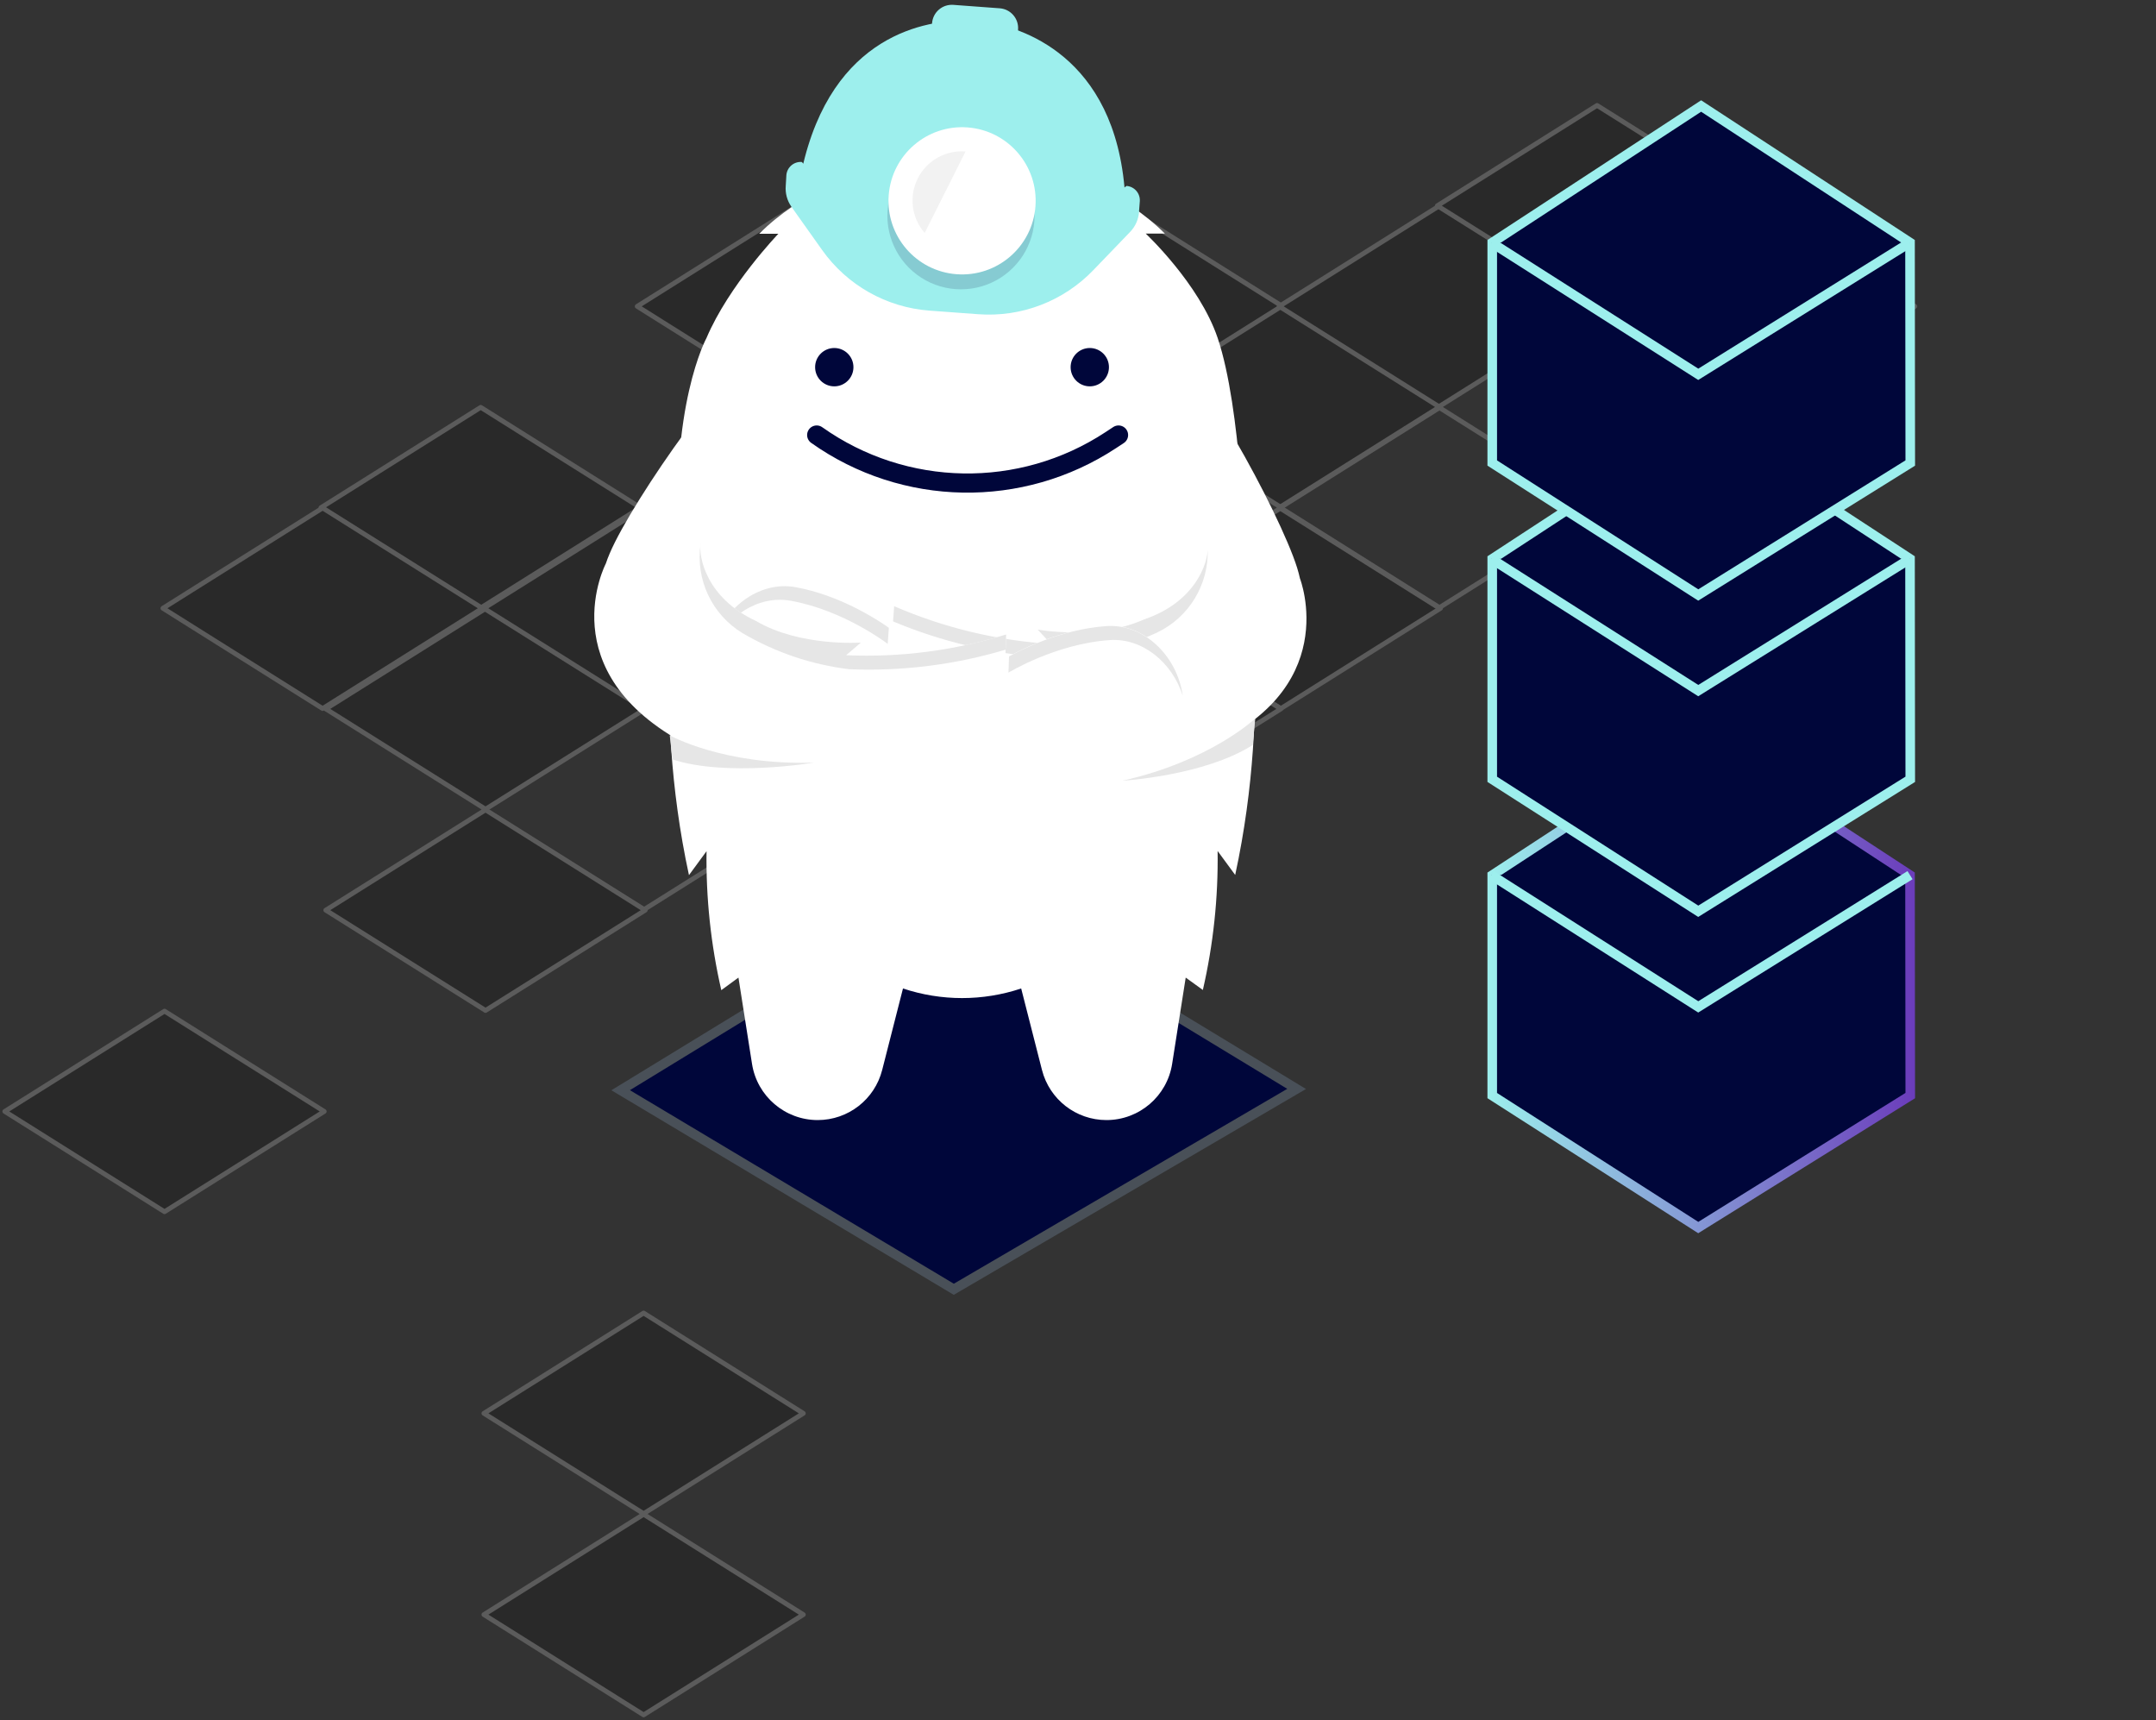 <?xml version="1.0" encoding="utf-8"?>
<svg width="450px" height="359px" viewBox="476 304 450 359" xmlns="http://www.w3.org/2000/svg">
  <rect x="476" y="304" width="450" height="359" fill="#333333" stroke="none"/>
  <defs>
    <linearGradient x1="-0.011" y1="0.5" x2="1.011" y2="0.5" id="linearGradient-1">
      <stop stop-color="#9DEFED" offset="0"/>
      <stop stop-color="#6B3CBB" offset="1"/>
    </linearGradient>
    <linearGradient x1="186.73" y1="195.53" x2="275.19" y2="195.53" id="linearGradient-2">
      <stop stop-color="#9DEFED" offset="0"/>
      <stop stop-color="#6B3CBB" offset="1"/>
    </linearGradient>
    <linearGradient x1="229.46" y1="231.78" x2="231.46" y2="231.78" id="linearGradient-3">
      <stop stop-color="#9DEFED" offset="0"/>
      <stop stop-color="#6B3CBB" offset="1"/>
    </linearGradient>
    <linearGradient x1="186.46" y1="138.13" x2="275.71" y2="138.13" id="linearGradient-4">
      <stop stop-color="#9DEFED" offset="0"/>
      <stop stop-color="#6B3CBB" offset="1"/>
    </linearGradient>
    <linearGradient x1="186.73" y1="129.53" x2="275.19" y2="129.53" id="linearGradient-5">
      <stop stop-color="#9DEFED" offset="0"/>
      <stop stop-color="#6B3CBB" offset="1"/>
    </linearGradient>
    <linearGradient x1="229.46" y1="165.78" x2="231.46" y2="165.78" id="linearGradient-6">
      <stop stop-color="#9DEFED" offset="0"/>
      <stop stop-color="#6B3CBB" offset="1"/>
    </linearGradient>
    <linearGradient x1="186.46" y1="72.13" x2="275.71" y2="72.13" id="linearGradient-7">
      <stop stop-color="#9DEFED" offset="0"/>
      <stop stop-color="#6B3CBB" offset="1"/>
    </linearGradient>
    <linearGradient x1="186.73" y1="63.53" x2="275.19" y2="63.53" id="linearGradient-8">
      <stop stop-color="#9DEFED" offset="0"/>
      <stop stop-color="#6B3CBB" offset="1"/>
    </linearGradient>
    <linearGradient x1="229.46" y1="99.78" x2="231.46" y2="99.78" id="linearGradient-9">
      <stop stop-color="#9DEFED" offset="0"/>
      <stop stop-color="#6B3CBB" offset="1"/>
    </linearGradient>
    <linearGradient x1="0" y1="0" x2="1" y2="0" id="linearGradient-10">
      <stop stop-color="#FD2D68" offset="0"/>
      <stop stop-color="#FE593F" offset="1"/>
    </linearGradient>
    <linearGradient x1="291.46" y1="145.28" x2="423.46" y2="145.28" id="linearGradient-11">
      <stop stop-color="#FD2D68" offset="0"/>
      <stop stop-color="#FE593F" offset="1"/>
    </linearGradient>
    <linearGradient x1="291.46" y1="215.28" x2="423.46" y2="215.28" id="linearGradient-12">
      <stop stop-color="#FD2D68" offset="0"/>
      <stop stop-color="#FE593F" offset="1"/>
    </linearGradient>
    <linearGradient x1="64.54" y1="-39.06" x2="64.54" y2="-70.06" id="linearGradient-13">
      <stop stop-color="#9DEFED" offset="0"/>
      <stop stop-color="#6B3CBB" offset="1"/>
    </linearGradient>
    <linearGradient x1="64.54" y1="-6.06" x2="64.54" y2="-35.06" id="linearGradient-14">
      <stop stop-color="#9DEFED" offset="0"/>
      <stop stop-color="#6B3CBB" offset="1"/>
    </linearGradient>
  </defs>
  <g id="Grid" opacity="0.197" stroke="none" stroke-width="1" fill="none" fill-rule="evenodd" transform="translate(477, 326)" stroke-linecap="round" stroke-linejoin="round">
    <polygon id="Stroke-5" stroke="#FEFEFE" fill="#000000" points="200 41.929 233.337 21 266.671 41.929 233.337 62.855"/>
    <polygon id="Stroke-5-Copy-3" stroke="#FEFEFE" fill="#000000" points="166 20.929 199.337 0 232.671 20.929 199.337 41.855"/>
    <g id="Group" transform="translate(233, 42)" stroke="#FEFEFE">
      <polygon id="Stroke-5-Copy" fill="#000000" points="0 20.929 33.337 0 66.671 20.929 33.337 41.855"/>
      <polygon id="Stroke-5-Copy-7" fill="#000000" points="0 62.929 33.337 42 66.671 62.929 33.337 83.855"/>
      <polygon id="Stroke-5-Copy-5" points="33 41.929 66.337 21 99.671 41.929 66.337 62.855"/>
    </g>
    <g id="Group-Copy-4" transform="translate(133.671, 105)" stroke="#FEFEFE" fill="#000000">
      <polygon id="Stroke-5-Copy-6" points="0 20.929 33.337 -3.55271368e-15 66.671 20.929 33.337 41.855"/>
      <polygon id="Stroke-5-Copy-5" points="66 20.929 99.337 -3.55271368e-15 132.671 20.929 99.337 41.855"/>
    </g>
    <g id="Group-Copy-11" transform="translate(67, 126)" stroke="#FEFEFE">
      <polygon id="Stroke-5-Copy" points="33 20.929 66.337 0 99.671 20.929 66.337 41.855"/>
      <polygon id="Stroke-5-Copy-6" fill="#000000" points="0 41.929 33.337 21 66.671 41.929 33.337 62.855"/>
    </g>
    <g id="Group-Copy-16" transform="translate(33, 63)" stroke="#FEFEFE" fill="#000000">
      <polygon id="Stroke-5-Copy" points="33 20.929 66.337 0 99.671 20.929 66.337 41.855"/>
      <polygon id="Stroke-5-Copy-6" points="0 41.929 33.337 21 66.671 41.929 33.337 62.855"/>
      <polygon id="Stroke-5-Copy-7" points="34 62.929 67.337 42 100.671 62.929 67.337 83.855"/>
      <polygon id="Stroke-5-Copy-5" points="67 41.929 100.337 21 133.671 41.929 100.337 62.855"/>
    </g>
    <g id="Group-Copy-22" transform="translate(0, 189)" stroke="#FEFEFE" fill="#000000">
      <polygon id="Stroke-5-Copy-6" points="0 20.929 33.337 -3.55271368e-15 66.671 20.929 33.337 41.855"/>
      <polygon id="Stroke-5-Copy-13" points="100 83.929 133.337 63 166.671 83.929 133.337 104.855"/>
      <polygon id="Stroke-5-Copy-14" points="100 125.929 133.337 105 166.671 125.929 133.337 146.855"/>
    </g>
    <g id="Group-Copy-13" transform="translate(132, 21)" stroke="#FEFEFE" fill="#000000">
      <polygon id="Stroke-5-Copy" points="0 20.929 33.337 0 66.671 20.929 33.337 41.855"/>
    </g>
    <polygon id="Stroke-5-Copy-2" stroke="#FEFEFE" fill="#000000" points="266 41.929 299.337 21 332.671 41.929 299.337 62.855"/>
    <polygon id="Stroke-5-Copy-4" stroke="#FEFEFE" fill="#000000" points="299 20.929 332.337 0 365.671 20.929 332.337 41.855"/>
    <polygon id="Stroke-5-Copy-8" stroke="#FEFEFE" fill="#000000" points="332 41.929 365.337 21 398.671 41.929 365.337 62.855"/>
  </g>
  <g id="Gruntwork_Illustrations-04" stroke="none" stroke-width="1" fill="none" fill-rule="evenodd" transform="translate(600, 304)">
    <polygon id="Shape" stroke="#495058" stroke-width="2" fill="#00063A" fill-rule="nonzero" points="146.63 227.23 75.08 269.04 5.54 227.5 76.05 184.42"/>
    <path d="M17.8,115.62 C17.8,115.62 11.8,145.62 19.8,182.62 L23.47,177.62 C23.331,187.375 24.365,197.112 26.55,206.62 L30.13,204 L32.96,222 C34.019,228.756 39.842,233.734 46.68,233.73 L46.68,233.73 C53.028,233.729 58.566,229.422 60.13,223.27 L64.47,206.27 C72.477,208.939 81.133,208.939 89.14,206.27 L93.48,223.27 C95.044,229.422 100.582,233.729 106.93,233.73 L106.93,233.73 C113.768,233.734 119.591,228.756 120.65,222 L123.48,204 L127.06,206.58 C129.245,197.072 130.279,187.335 130.14,177.58 L133.81,182.58 C141.81,145.58 135.81,115.58 135.81,115.58 C135.81,115.58 135.14,85.25 130.14,70.5 C126.3,59.18 115.14,48.75 115.14,48.75 L119.14,48.75 C110.65,40.3 99.26,36 90.43,33.9 C81.469,31.733 72.121,31.733 63.16,33.9 C54.33,36 42.95,40.3 34.46,48.78 L38.46,48.78 C38.46,48.78 28.13,59.53 23.46,70.53 C23.46,70.53 15.64,84.78 17.8,115.62 Z" id="Shape" fill="#FFFFFF" fill-rule="nonzero"/>
    <circle id="Oval" fill="#00063A" fill-rule="nonzero" cx="50.13" cy="76.62" r="4"/>
    <circle id="Oval" fill="#00063A" fill-rule="nonzero" cx="103.46" cy="76.62" r="4"/>
    <path d="M46.46,90.78 L46.46,90.78 C64.751,103.746 89.122,104.166 107.85,91.84 L109.46,90.78" id="Shape" stroke="#00063A" stroke-width="4" stroke-linecap="round"/>
    <path d="M113.41,161.18 C122.3,158.93 126.33,156.52 126.33,156.52 C156.66,144.46 147.33,120.72 147.33,120.72 C147.18,120.02 146.98,119.29 146.75,118.53 C144.92,112.65 139.28,101.14 133.75,91.67 C132.093,102.418 129.069,112.91 124.75,122.89 C122.049,125.842 118.632,128.046 114.83,129.29 C105.05,133.71 92.59,131.43 92.59,131.43 L95.38,134.43 C84.091,133.711 73.011,131.045 62.63,126.55 L62.26,131.55 C62.26,131.55 53.17,124.55 42.01,122.55 C30.85,120.55 19.88,133.89 25.64,147 C31.4,160.11 55.83,155.71 55.83,155.71 L52.83,158.82 C63.15,159.96 85.23,161.82 85.23,161.82 L82.23,164.93 C92.757,164.849 103.241,163.574 113.48,161.13" id="Shape" fill="#FFFFFF" fill-rule="nonzero"/>
    <path d="M94.4,137.22 C83.389,136.489 72.576,133.937 62.4,129.67 L62.63,126.5 C73.011,130.995 84.091,133.661 95.38,134.38 L92.59,131.38 C92.59,131.38 105.05,133.66 114.83,129.24 C125.66,125.57 128.18,117.24 128.06,114.37 L128.06,114.49 C128.362,121.946 124.171,128.859 117.42,132.04 C110.185,135.334 102.348,137.097 94.4,137.22 Z" id="Shape" fill="#E6E6E6" fill-rule="nonzero"/>
    <path d="M61.28,134.36 C61.28,134.36 52.19,127.36 41.03,125.36 C34.23,124.14 27.51,128.63 24.59,135.28 C26.65,127.12 34.28,121.14 42,122.52 C51.3,124.18 59.16,129.33 61.52,131 L61.28,134.36 Z" id="Shape" fill="#E6E6E6" fill-rule="nonzero"/>
    <path d="M31.79,161.45 C23.19,158.26 19.45,155.45 19.45,155.45 C-9.42,140.22 2.45,117.6 2.45,117.6 C2.67,116.92 2.95,116.21 3.26,115.48 C5.66,109.81 12.5,99 19,90.15 C19.495,101.012 21.377,111.766 24.6,122.15 C26.969,125.376 30.131,127.935 33.78,129.58 C43.03,135.02 55.67,134.09 55.67,134.09 L52.58,136.73 C63.886,137.225 75.193,135.76 86,132.4 L85.83,137.4 C85.83,137.4 95.62,131.4 106.93,130.61 C118.24,129.82 127.72,144.28 120.58,156.72 C113.44,169.16 89.63,162.15 89.63,162.15 L92.32,165.57 C81.94,165.57 59.78,165.12 59.78,165.12 L62.47,168.54 C52.01,167.334 41.721,164.946 31.8,161.42" id="Shape" fill="#FFFFFF" fill-rule="nonzero"/>
    <path d="M53.25,139.65 C64.277,140.103 75.304,138.724 85.88,135.57 L86,132.4 C75.199,135.757 63.9,137.222 52.6,136.73 L55.69,134.09 C55.69,134.09 43,135 33.79,129.58 C23.41,124.78 21.79,116.2 22.23,113.38 L22.23,113.5 C21.131,120.882 24.558,128.205 30.93,132.09 C37.771,136.119 45.369,138.692 53.25,139.65 Z" id="Shape" fill="#E6E6E6" fill-rule="nonzero"/>
    <path d="M86.49,140.36 C86.49,140.36 96.28,134.36 107.59,133.57 C114.48,133.09 120.68,138.27 122.87,145.2 C121.7,136.86 114.75,130.1 106.92,130.65 C97.49,131.31 89.13,135.59 86.6,136.99 L86.49,140.36 Z" id="Shape" fill="#E6E6E6" fill-rule="nonzero"/>
    <path d="M15.79,153.45 C15.79,153.45 27.01,159.74 45.88,159.14 C45.88,159.14 27.77,162.2 16.35,158.47 L15.79,153.45 Z" id="Shape" fill="#E6E6E6" fill-rule="nonzero"/>
    <path d="M138,149.92 C138,149.92 128.68,158.79 110.26,162.92 C110.26,162.92 127.33,161.92 137.47,155.46 L138,149.92 Z" id="Shape" fill="#E6E6E6" fill-rule="nonzero"/>
    <polygon id="Shape" stroke="url(#linearGradient-1)" stroke-width="2" fill="#00063A" fill-rule="nonzero" points="274.71 228.62 230.46 256.16 187.46 228.62 187.46 182.62 231.06 154.12 274.66 182.62"/>
    <polyline id="Shape" stroke="url(#linearGradient-2)" stroke-width="2" fill="#00063A" fill-rule="nonzero" points="274.66 182.62 230.46 210.11 187.27 182.62"/>
    <path d="M230.46,210.28 L230.46,255.28" id="Shape" stroke="url(#linearGradient-3)" stroke-width="2" fill="#00063A" fill-rule="nonzero"/>
    <polygon id="Shape" stroke="url(#linearGradient-4)" stroke-width="2" fill="#00063A" fill-rule="nonzero" points="274.71 162.62 230.46 190.16 187.46 162.62 187.46 116.62 231.06 88.12 274.66 116.62"/>
    <polyline id="Shape" stroke="url(#linearGradient-5)" stroke-width="2" fill="#00063A" fill-rule="nonzero" points="274.66 116.62 230.46 144.11 187.27 116.62"/>
    <path d="M230.46,144.28 L230.46,189.28" id="Shape" stroke="url(#linearGradient-6)" stroke-width="2" fill="#00063A" fill-rule="nonzero"/>
    <polygon id="Shape" stroke="url(#linearGradient-7)" stroke-width="2" fill="#00063A" fill-rule="nonzero" points="274.71 96.62 230.46 124.16 187.46 96.62 187.46 50.62 231.06 22.12 274.66 50.62"/>
    <polyline id="Shape" stroke="url(#linearGradient-8)" stroke-width="2" fill="#00063A" fill-rule="nonzero" points="274.66 50.62 230.46 78.11 187.27 50.62"/>
    <path d="M230.46,78.28 L230.46,123.28" id="Shape" stroke="url(#linearGradient-9)" stroke-width="2" fill="#00063A" fill-rule="nonzero"/>
    <path d="M291.46,76.28 L423.46,76.28" id="Shape" stroke="url(#linearGradient-10)" stroke-width="2"/>
    <path d="M291.46,146.28 L423.46,146.28" id="Shape" stroke="url(#linearGradient-11)" stroke-width="2"/>
    <path d="M291.46,216.28 L423.46,216.28" id="Shape" stroke="url(#linearGradient-12)" stroke-width="2"/>
    <path d="M110.81,40.46 C108.81,11.28 88.63,5.59 81.68,4.57 L81.68,4.57 C81.68,4.57 80.68,4.45 79.68,4.38 C78.68,4.31 77.68,4.28 77.68,4.28 L77.68,4.28 C69.68,4.19 49.6,6.9 43.36,35.47 C43.36,35.47 50.53,49.47 75.53,51.65 L75.53,51.65 C76.53,51.72 75.86,51.65 76.03,51.65 L76.53,51.65 L76.53,51.65 C104.46,53.45 110.81,40.46 110.81,40.46 Z" id="Shape" fill="#9DEFED" fill-rule="nonzero"/>
    <path d="M53.91,21.85 C53.91,21.85 58.83,29 52.4,42.22" id="Shape"/>
    <path d="M73.818,1.33 L83.538,1.33 C85.825,1.33 87.678,3.184 87.678,5.47 L87.678,32.33 L69.678,32.33 L69.678,5.47 C69.678,4.372 70.114,3.319 70.891,2.543 C71.667,1.767 72.72,1.33 73.818,1.33 L73.818,1.33 Z" id="Shape" fill="url(#linearGradient-13)" fill-rule="nonzero" transform="translate(78.678, 16.83) rotate(4.23) translate(-78.678, -16.83) "/>
    <path d="M41.16,43.11 L47.6,52.18 C52.811,59.52 61.023,64.154 70,64.82 L80.21,65.57 C89.182,66.227 97.98,62.85 104.21,56.36 L111.91,48.36 C112.974,47.25 113.618,45.804 113.73,44.27 L113.9,42.01 C114.02,40.359 112.781,38.923 111.13,38.8 L107.5,41.5 C99.209,47.671 89.046,50.799 78.72,50.36 L76.19,50.25 L73.69,50 C63.412,48.914 53.822,44.324 46.53,37 L43.34,33.8 C41.689,33.68 40.253,34.919 40.13,36.57 L40,38.8 C39.875,40.328 40.285,41.851 41.16,43.11 L41.16,43.11 Z" id="Shape" fill="url(#linearGradient-14)" fill-rule="nonzero"/>
    <path d="M75.74,56.22 C68.057,55.645 61.99,49.463 61.56,41.77 C60.293,47.636 62.557,53.702 67.358,57.303 C72.159,60.903 78.617,61.378 83.893,58.518 C89.169,55.658 92.296,49.988 91.9,44 C90.348,51.555 83.432,56.785 75.74,56.22 L75.74,56.22 Z" id="Shape" fill="#00063A" fill-rule="nonzero" opacity="0.15"/>
    <circle id="Oval" fill="#FFFFFF" fill-rule="nonzero" transform="translate(76.803, 41.906) rotate(-85.77) translate(-76.803, -41.906) " cx="76.803" cy="41.906" r="15.36"/>
    <path d="M69,48.61 C66.252,45.468 65.679,40.974 67.551,37.243 C69.423,33.512 73.368,31.285 77.53,31.61" id="Shape" fill="#F2F2F2" fill-rule="nonzero"/>
  </g>
</svg>
